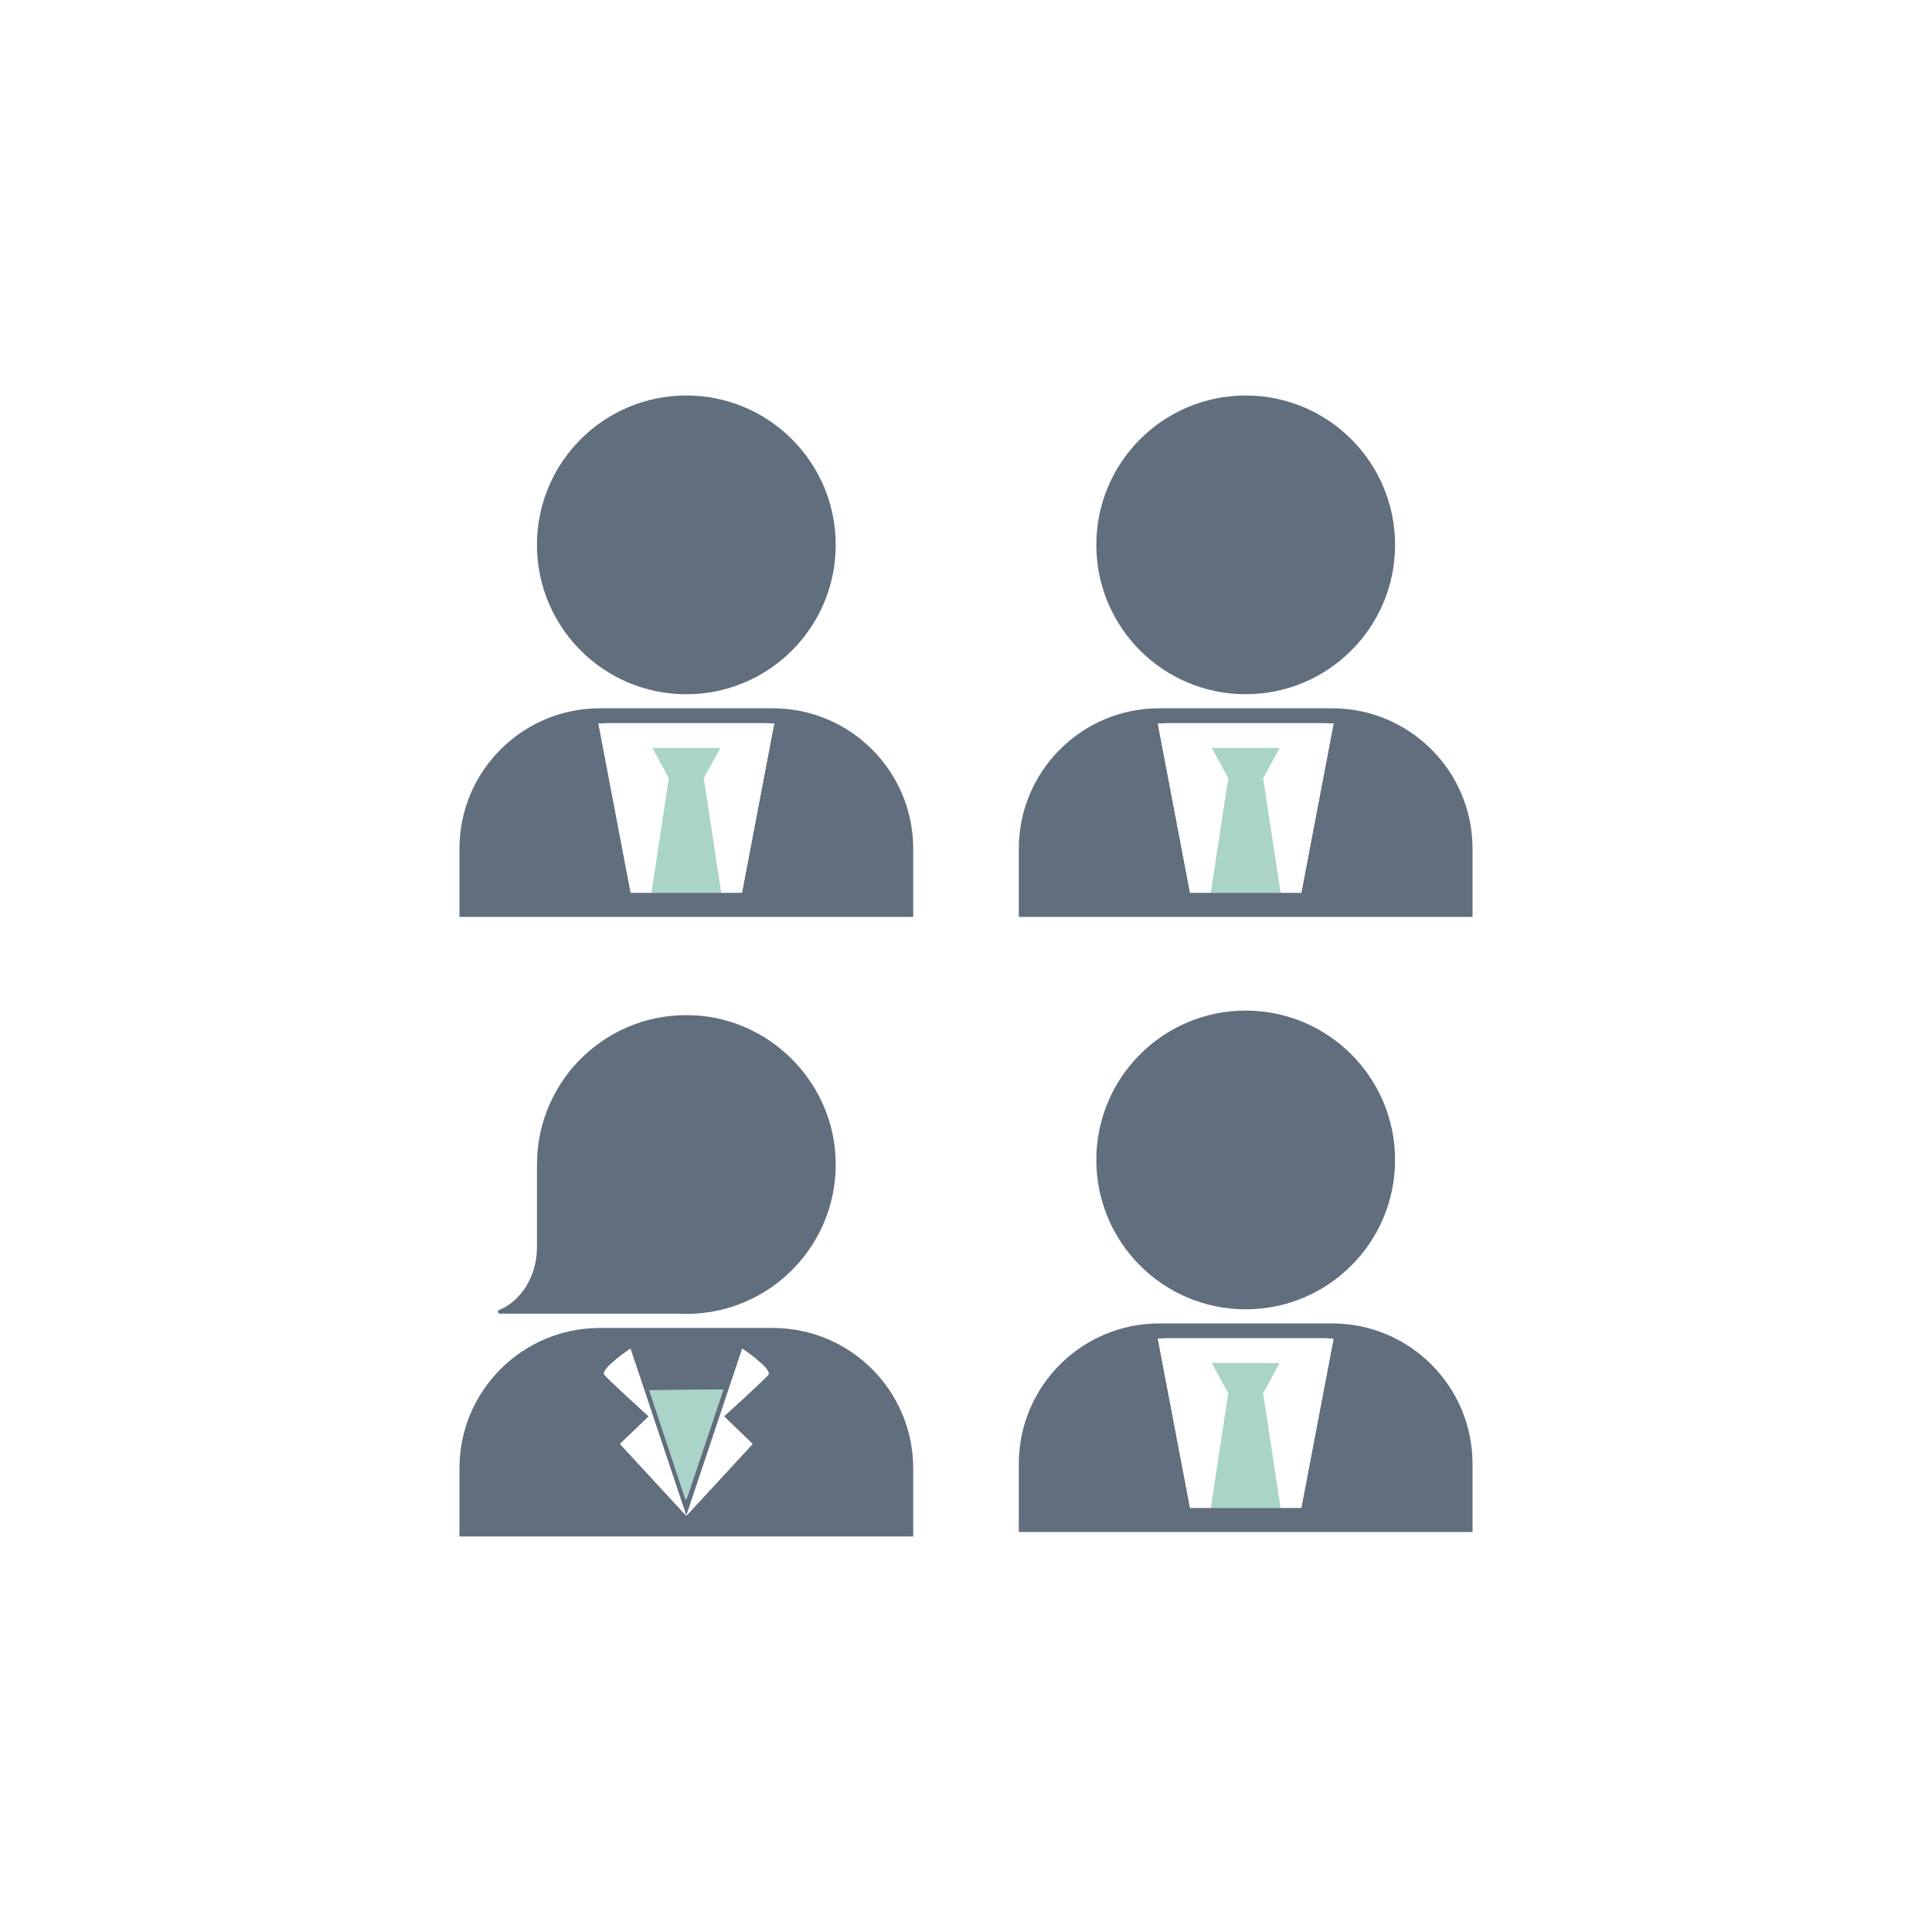 <?xml version="1.0" encoding="utf-8"?>
<!-- Generator: Adobe Illustrator 27.5.0, SVG Export Plug-In . SVG Version: 6.00 Build 0)  -->
<svg version="1.1" xmlns="http://www.w3.org/2000/svg" xmlns:xlink="http://www.w3.org/1999/xlink" x="0px" y="0px"
	 viewBox="0 0 1122 1122" style="enable-background:new 0 0 1122 1122;" xml:space="preserve">
<g id="Bg">
	<rect style="fill:#FFFFFF;" width="1122" height="1122"/>
</g>
<g id="Object">
	<g>
		<path style="fill:#616E7D;" d="M311.837,724.245c0,16.928-9.187,31.277-21.981,36.555c-1.09,0.454-0.786,2.1,0.424,2.1h103.538
			c1.562,0.073,3.159,0.127,4.769,0.127c49.742,0,89.71-41.868,86.581-92.282c-2.693-43.2-37.849-78.368-81.073-81.049
			c-50.39-3.123-92.257,36.827-92.257,86.581l0.042,1.646h-0.042V724.245z"/>
		<path style="fill:#616E7D;" d="M448.801,771.209H348.379c-45.046,0-81.546,36.5-81.546,81.54v39.568H530.34v-39.568
			C530.34,807.709,493.822,771.209,448.801,771.209z M420.06,807.05l-21.376,63.522h-0.618l-20.946-63.196L420.06,807.05z
			 M420.447,822.549l16.631,16.032l-38.492,41.723l-38.503-41.723l16.643-16.032c0,0-24.68-22.387-25.794-24.317
			c-1.973-3.474,15.191-15.016,15.191-15.016l32.463,97.088l32.463-97.088c0,0,17.139,11.542,15.191,15.016
			C445.127,800.162,420.447,822.549,420.447,822.549z"/>
		<polygon style="fill:#AAD4C8;" points="420.06,807.05 377.12,807.376 398.066,870.572 398.684,870.572 		"/>
		<path style="fill:#FFFFFF;" d="M446.241,798.232c1.949-3.474-15.191-15.016-15.191-15.016l-32.463,97.088l38.492-41.723
			l-16.631-16.032C420.447,822.549,445.127,800.162,446.241,798.232z"/>
		<path style="fill:#FFFFFF;" d="M398.586,880.304l-32.463-97.088c0,0-17.164,11.542-15.191,15.016
			c1.114,1.93,25.794,24.317,25.794,24.317l-16.643,16.032L398.586,880.304z"/>
		<path style="fill:#616E7D;" d="M448.801,411.342H348.379c-45.046,0-81.546,36.518-81.546,81.546v39.587H530.34v-39.587
			C530.34,447.86,493.822,411.342,448.801,411.342z M430.886,518.463h-12.031h-40.53h-12.056l-18.701-98.206
			c1.828-0.151,3.674-0.279,5.532-0.279h90.975c1.864,0,3.704,0.128,5.513,0.279L430.886,518.463z"/>
		<polygon style="fill:#616E7D;" points="388.365,452.441 378.324,518.463 388.365,452.441 		"/>
		<path style="fill:#FFFFFF;" d="M408.79,452.441h0.024l10.04,66.022h12.031l18.701-98.206c-1.81-0.151-3.649-0.279-5.513-0.279
			h-90.975c-1.858,0-3.704,0.128-5.532,0.279l18.701,98.206h12.056l10.04-66.022h0.363l-9.883-18.126h39.484l-9.902,18.126H408.79z"
			/>
		<polygon style="fill:#AAD4C8;" points="378.324,518.463 418.855,518.463 408.815,452.441 408.79,452.441 408.427,452.441 
			418.329,434.315 378.845,434.315 388.728,452.441 388.365,452.441 		"/>
		<path style="fill:#616E7D;" d="M485.337,316.415c0-47.89-38.855-86.732-86.751-86.732c-47.926,0-86.75,38.842-86.75,86.732
			c0,47.926,38.824,86.768,86.75,86.768C446.482,403.184,485.337,364.341,485.337,316.415z"/>
		<path style="fill:#616E7D;" d="M773.645,411.342H673.223c-45.033,0-81.552,36.518-81.552,81.546v39.587h263.495v-39.587
			C855.166,447.86,818.684,411.342,773.645,411.342z M755.731,518.463h-12.031l0,0h-40.537h-12.043l-18.701-98.206
			c1.821-0.151,3.668-0.279,5.532-0.279h90.962c1.882,0,3.692,0.128,5.532,0.279L755.731,518.463z"/>
		<path style="fill:#FFFFFF;" d="M733.641,452.441l10.058,66.022h12.031l18.713-98.206c-1.84-0.151-3.65-0.279-5.532-0.279H677.95
			c-1.864,0-3.71,0.128-5.532,0.279l18.701,98.206h12.043l10.047-66.022h0.363l-9.877-18.126h39.471l-9.877,18.126H733.641z"/>
		<polygon style="fill:#AAD4C8;" points="703.162,518.463 743.699,518.463 743.699,518.463 733.641,452.441 733.289,452.441 
			743.167,434.315 703.695,434.315 713.572,452.441 713.209,452.441 		"/>
		<path style="fill:#616E7D;" d="M810.175,316.415c0-47.89-38.842-86.732-86.738-86.732c-47.92,0-86.75,38.842-86.75,86.732
			c0,47.926,38.83,86.744,86.75,86.744C771.333,403.159,810.175,364.341,810.175,316.415z"/>
		<path style="fill:#616E7D;" d="M773.645,768.576H673.223c-45.033,0-81.552,36.518-81.552,81.545v39.587h263.495v-39.587
			C855.166,805.095,818.684,768.576,773.645,768.576z M755.731,875.698h-12.031l0,0h-40.537h-12.043l-18.701-98.231
			c1.821-0.127,3.668-0.272,5.532-0.272h90.962c1.882,0,3.692,0.145,5.532,0.272L755.731,875.698z"/>
		<path style="fill:#FFFFFF;" d="M733.641,809.658l10.058,66.04h12.031l18.713-98.231c-1.84-0.127-3.65-0.272-5.532-0.272H677.95
			c-1.864,0-3.71,0.145-5.532,0.272l18.701,98.231h12.043l10.047-66.04h0.363l-9.877-18.132h39.471l-9.877,18.132H733.641z"/>
		<polygon style="fill:#AAD4C8;" points="703.162,875.698 743.699,875.698 743.699,875.698 733.641,809.658 733.289,809.658 
			743.167,791.526 703.695,791.526 713.572,809.658 713.209,809.658 		"/>
		<path style="fill:#616E7D;" d="M810.175,673.65c0-47.915-38.842-86.751-86.738-86.751c-47.92,0-86.75,38.836-86.75,86.751
			c0,47.908,38.83,86.726,86.75,86.726C771.333,760.376,810.175,721.558,810.175,673.65z"/>
	</g>
</g>
</svg>
